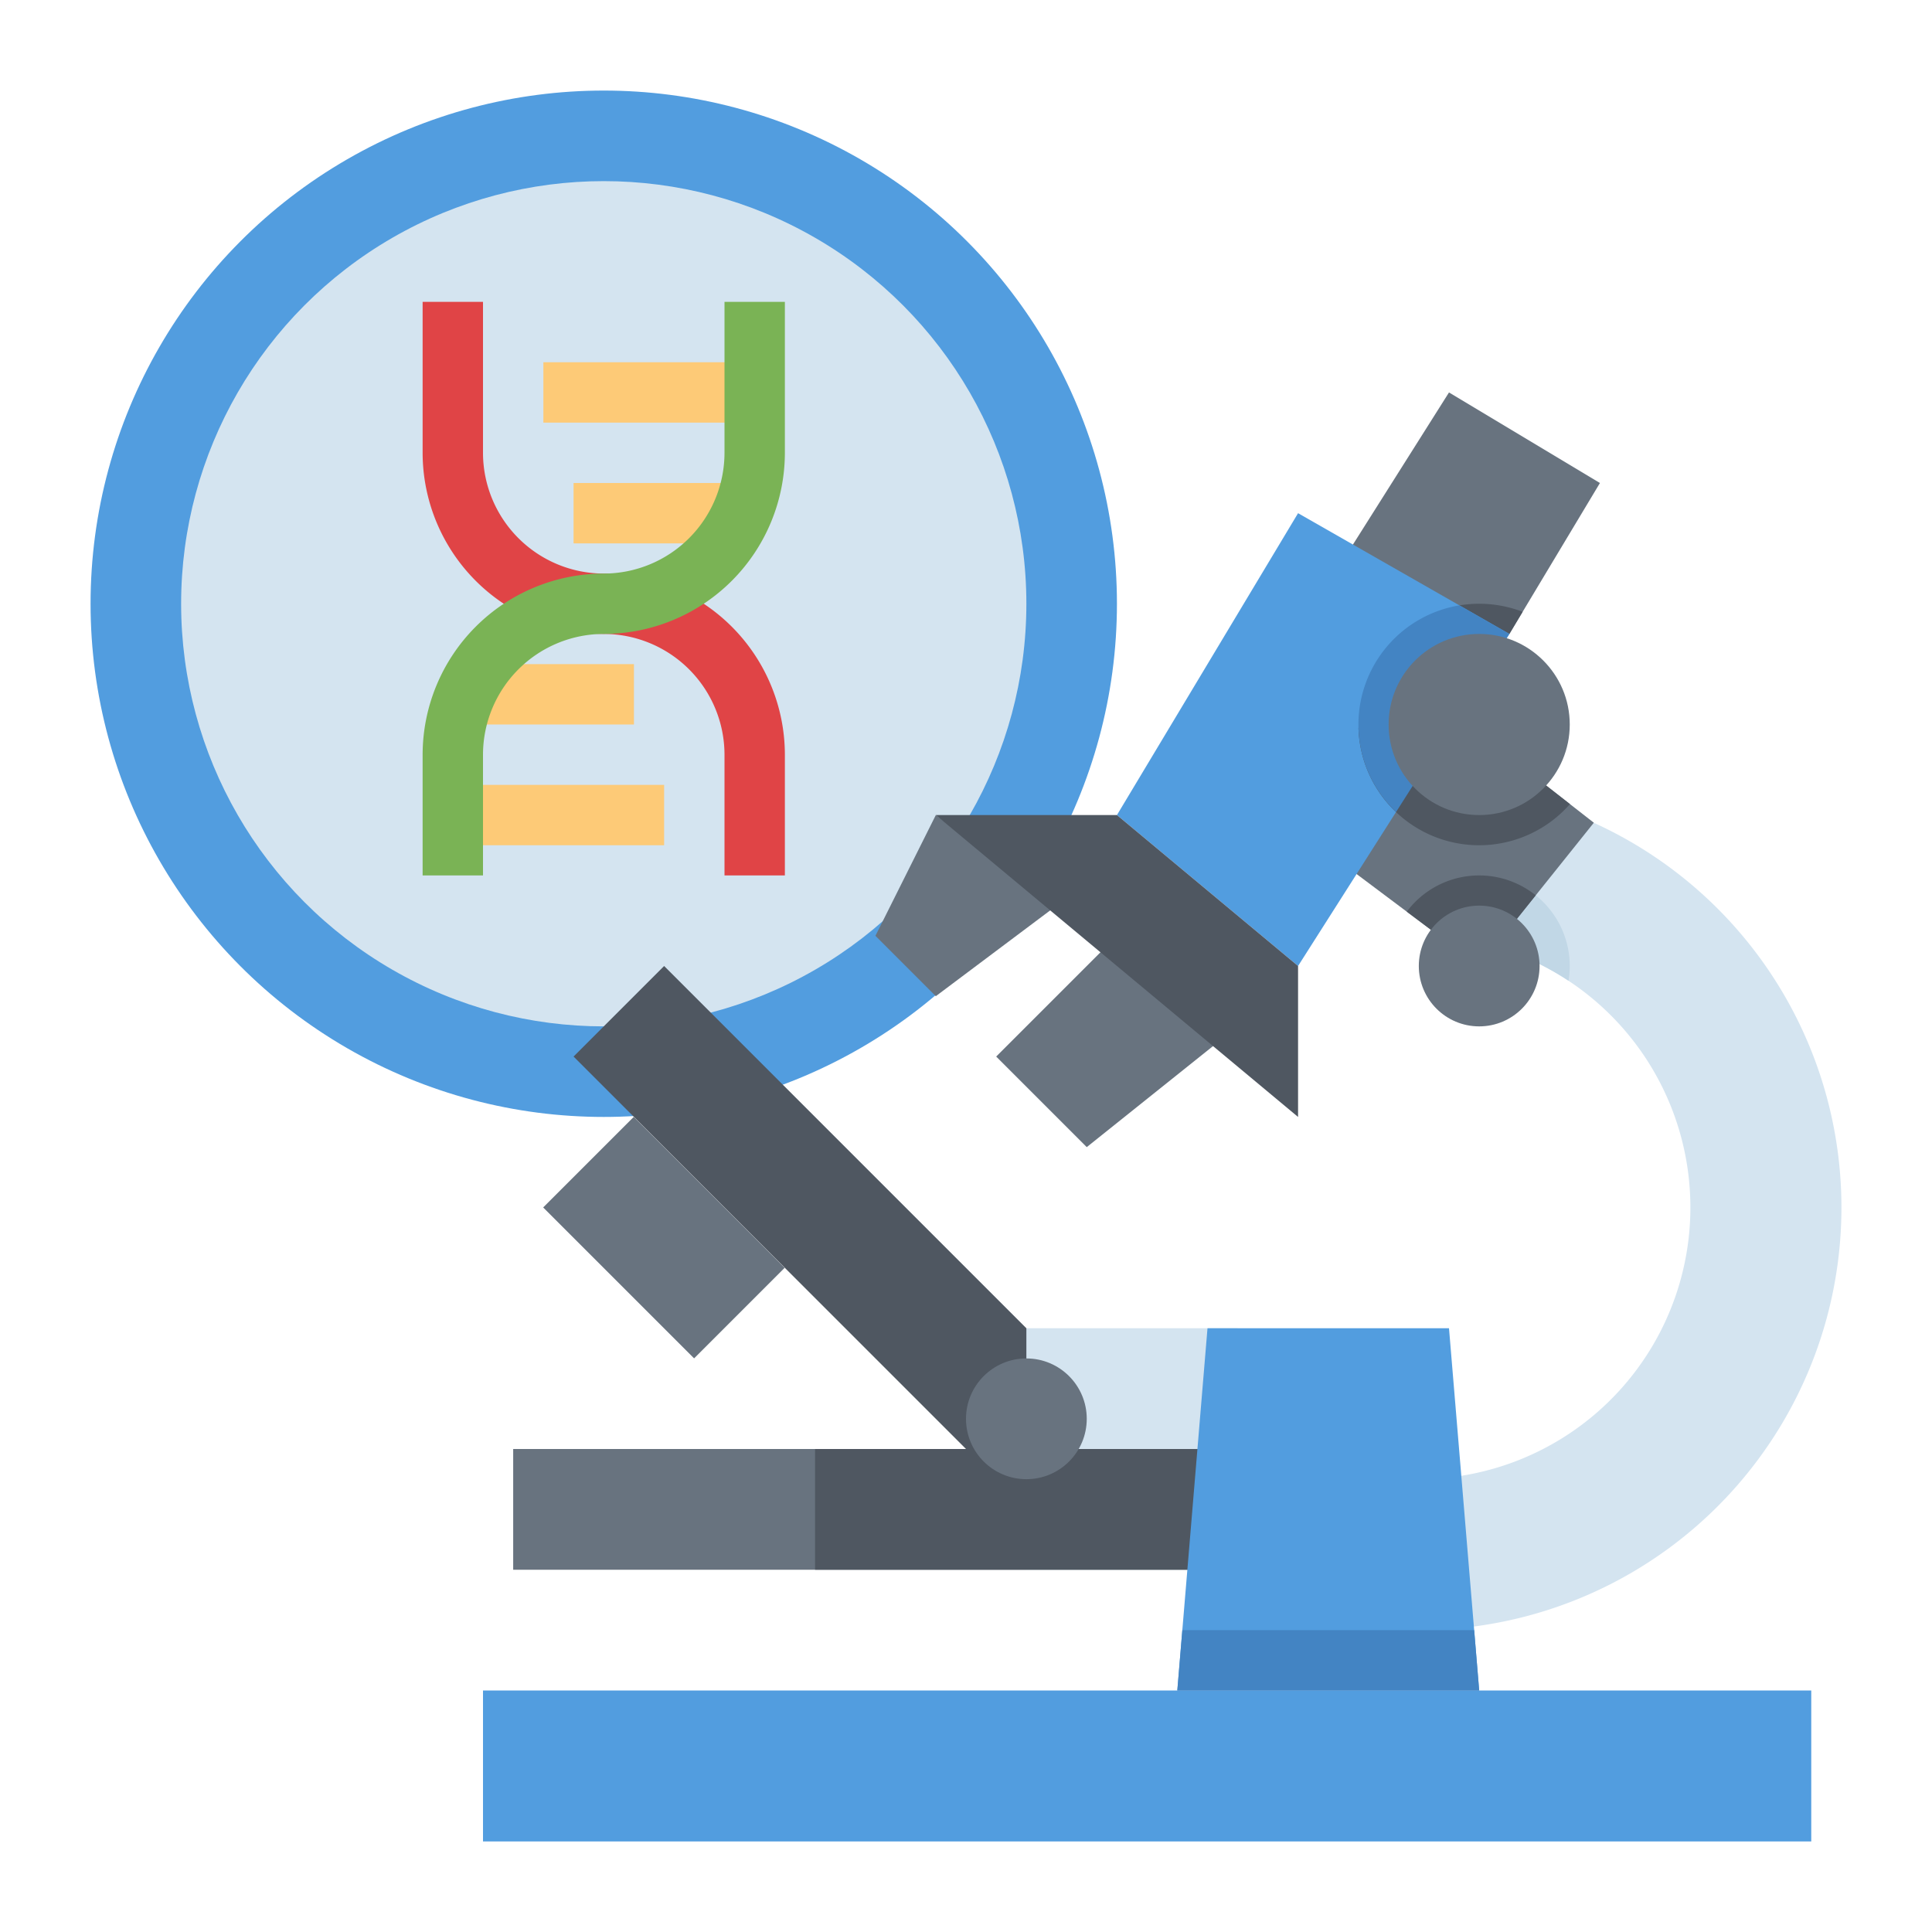 <svg height="512" viewBox="0 0 512 512" width="512" xmlns="http://www.w3.org/2000/svg"><g id="Flat"><circle cx="160" cy="160" fill="#529ddf" r="136"/><circle cx="160" cy="160" fill="#d4e4f0" r="112"/><path d="m280 360-104-104-24 24 120 120z" fill="#4f5761"/><path d="m159.029 299.716h33.941v56.569h-33.941z" fill="#68737f" transform="matrix(.707 -.707 .707 .707 -180.382 220.52)"/><path d="m136 384h184v32h-184z" fill="#68737f"/><path d="m272 352h56v64h-56z" fill="#d4e4f0"/><path d="m216 384h112v32h-112z" fill="#4f5761"/><path d="m128 448h352v40h-352z" fill="#529ddf"/><path d="m488 320a111.995 111.995 0 0 1 -112 112c-2.69 0-5.36-.09-8-.29v-40.15a72.973 72.973 0 0 0 8 .44 72.015 72.015 0 0 0 16-142.22v-40.64a112.008 112.008 0 0 1 96 110.86z" fill="#d4e4f0"/><path d="m392 448h-80l1.33-16 6.67-80h64l6.67 80z" fill="#529ddf"/><circle cx="272" cy="376" fill="#68737f" r="16"/><path d="m416 256a22.918 22.918 0 0 1 -.33 3.91 71.579 71.579 0 0 0 -23.67-10.13v-17.78a24.032 24.032 0 0 1 24 24z" fill="#c1d7e6"/><path d="m424 128-20.49 34.14-3.51 5.86-20.16-5.6-27.84-7.73 32-50.67z" fill="#68737f"/><path d="m422.38 218.03-15.4 19.24-14.98 18.73-19.19-14.4-26.61-19.95 13.81-28.75 8.24-17.15 47.8 37.34z" fill="#68737f"/><path d="m403.51 162.14-3.51 5.86-20.16-5.6a32.014 32.014 0 0 1 23.67-.26z" fill="#4f5761"/><path d="m400 168-30.03 47.19-25.97 40.81-48-40 48-80 42.76 24.43z" fill="#529ddf"/><path d="m248 216-16 32 16 16 32-24z" fill="#68737f"/><path d="m296 248-32 32 24 24 40-32z" fill="#68737f"/><path d="m248 216h48l48 40v40z" fill="#4f5761"/><path d="m406.98 237.27-14.98 18.73-19.19-14.4a23.957 23.957 0 0 1 34.17-4.33z" fill="#4f5761"/><circle cx="392" cy="256" fill="#68737f" r="16"/><path d="m416.05 213.09a31.99 31.99 0 0 1 -56.04-20.19l8.24-17.15z" fill="#4f5761"/><path d="m400 168-30.03 47.19a31.986 31.986 0 0 1 16.79-54.76z" fill="#4384c3"/><circle cx="392" cy="192" fill="#68737f" r="24"/><path d="m392 448h-80l1.33-16h77.34z" fill="#4384c3"/><g fill="#fdca77"><path d="m152 128h48v16h-48z"/><path d="m144 96h56v16h-56z"/><path d="m120 176h48v16h-48z"/><path d="m120 208h56v16h-56z"/></g><path d="m208 232h-16v-32a32.036 32.036 0 0 0 -32-32 48.054 48.054 0 0 1 -48-48v-40h16v40a32.036 32.036 0 0 0 32 32 48.054 48.054 0 0 1 48 48z" fill="#e04446"/><path d="m128 232h-16v-32a48.054 48.054 0 0 1 48-48 32.036 32.036 0 0 0 32-32v-40h16v40a48.054 48.054 0 0 1 -48 48 32.036 32.036 0 0 0 -32 32z" fill="#7ab355"/></g></svg>